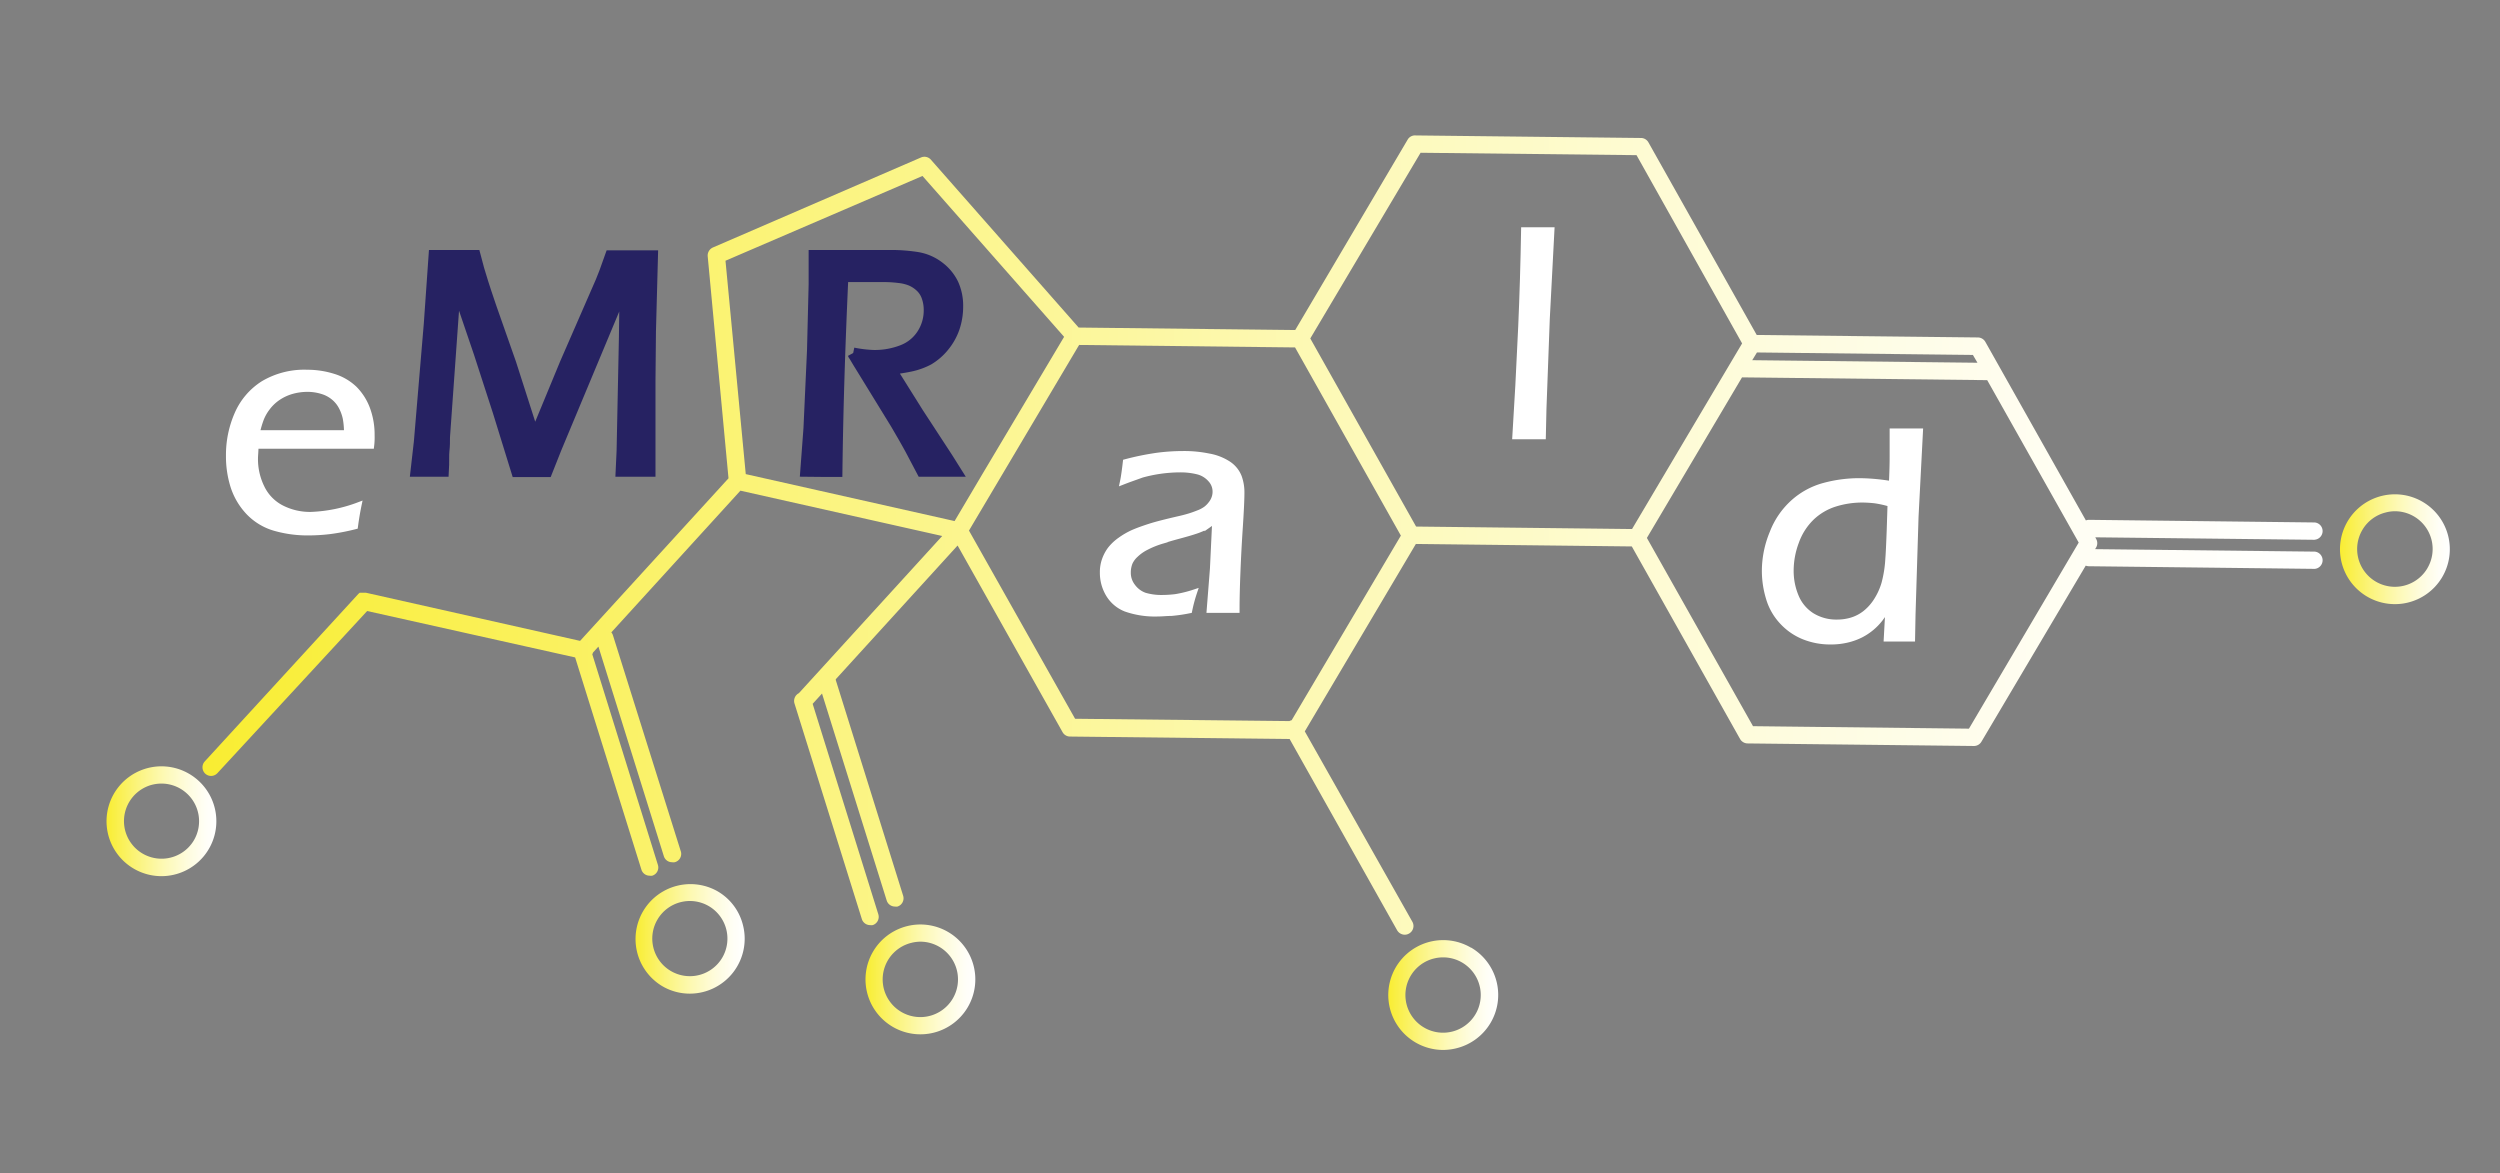 <svg id="Layer_10" data-name="Layer 10" xmlns="http://www.w3.org/2000/svg" xmlns:xlink="http://www.w3.org/1999/xlink" viewBox="0 0 323.23 151.66"><rect x="0" y="0" width="323.23" height="151.66" fill="#808080" stroke="none"/><defs><style>.cls-1{fill:url(#linear-gradient);}.cls-2{fill:url(#linear-gradient-2);}.cls-3{fill:url(#linear-gradient-3);}.cls-4{fill:url(#linear-gradient-4);}.cls-5{fill:url(#linear-gradient-5);}.cls-6{fill:url(#linear-gradient-6);}.cls-7{fill:#262262;stroke:#262262;stroke-width:1.5px;}.cls-7,.cls-8{stroke-miterlimit:10;}.cls-8{fill:#fff;stroke:#fff;stroke-width:0.75px;}</style><linearGradient id="linear-gradient" x1="26.18" y1="69.14" x2="300.39" y2="69.14" gradientUnits="userSpaceOnUse"><stop offset="0" stop-color="#f9ed32"/><stop offset="0.03" stop-color="#f9ee3a"/><stop offset="0.29" stop-color="#fbf47f"/><stop offset="0.53" stop-color="#fdf9b6"/><stop offset="0.74" stop-color="#fefcde"/><stop offset="0.9" stop-color="#fffef6"/><stop offset="1" stop-color="#fff"/></linearGradient><linearGradient id="linear-gradient-2" x1="302.54" y1="71.01" x2="316.74" y2="71.01" xlink:href="#linear-gradient"/><linearGradient id="linear-gradient-3" x1="179.49" y1="128.64" x2="193.69" y2="128.64" xlink:href="#linear-gradient"/><linearGradient id="linear-gradient-4" x1="111.9" y1="126.62" x2="126.1" y2="126.62" xlink:href="#linear-gradient"/><linearGradient id="linear-gradient-5" x1="82.09" y1="121.36" x2="96.29" y2="121.36" xlink:href="#linear-gradient"/><linearGradient id="linear-gradient-6" x1="13.77" y1="106.18" x2="27.98" y2="106.18" xlink:href="#linear-gradient"/></defs><path class="cls-1" d="M299.28,69.78a1.12,1.12,0,0,0,0-2.23l-29.21-.34h0a1,1,0,0,0-.38.08l-13-23.09a1.13,1.13,0,0,0-1-.57l-28.56-.32-14-24.9a1.11,1.11,0,0,0-1-.57L183,17.51a1.09,1.09,0,0,0-1,.54L167.46,42.67l-28-.32-19.1-21.7a1.11,1.11,0,0,0-1.28-.29L92.17,32a1.14,1.14,0,0,0-.67,1.13l2.69,28.71L75,82.86,47.33,76.64H47l-.1,0a.45.45,0,0,0-.11,0l-.1,0-.1,0-.09,0-.08.07-.09.08,0,0L26.47,98.45a1.13,1.13,0,0,0,.07,1.58,1.11,1.11,0,0,0,1.57-.07L47.47,79l26.89,6,8.57,27.44a1.11,1.11,0,0,0,1.07.78,1,1,0,0,0,.33,0,1.11,1.11,0,0,0,.73-1.4L76.58,84.6a2.18,2.18,0,0,0,.09-.23h0l.7-.77,8.46,27.1a1.11,1.11,0,0,0,1.07.78,1,1,0,0,0,.33,0A1.11,1.11,0,0,0,88,110L79.25,82.14a1.09,1.09,0,0,0-.21-.38L95.73,63.44l26.09,5.86L103.29,89.62a1.13,1.13,0,0,0-.57,1.33l8.71,27.88a1.12,1.12,0,0,0,1.06.78,1.33,1.33,0,0,0,.34,0,1.12,1.12,0,0,0,.73-1.4L105.07,91l1.21-1.33,8.36,26.75a1.12,1.12,0,0,0,1.06.79,1.27,1.27,0,0,0,.34,0,1.12,1.12,0,0,0,.73-1.4l-8.71-27.88s0-.07,0-.11l15.75-17.29,13.57,24.13a1.11,1.11,0,0,0,1,.57l28.36.32,13.9,24.73a1.14,1.14,0,0,0,1,.57,1.08,1.08,0,0,0,.54-.15,1.12,1.12,0,0,0,.43-1.52L168.7,94.56l14.36-24.23,27.92.32,14,24.9a1.14,1.14,0,0,0,1,.57l29.2.33h0a1.12,1.12,0,0,0,1-.55l13.49-22.77a1.1,1.1,0,0,0,.4.08l29.21.34h0a1.12,1.12,0,0,0,0-2.23L270.88,71l.13-.21a1.12,1.12,0,0,0,0-1.12l-.11-.2,28.35.32ZM255.67,46.9l-29.12-.33.61-1,27.92.32Zm-72-27.15,27.92.31L225.24,44.4l-7.12,12-7.11,12-27.92-.32L169.41,43.76Zm-64.4,3,18.31,20.8L127.12,61.12l-3.7,6.25-27-6.07L93.8,33.71ZM167,93.12a1.15,1.15,0,0,0-.29.11l0,0L139,92.93,125.28,68.6l7.12-12,7.12-12,27.92.32,13.68,24.33Zm87.57,1.09-27.92-.32L212.93,69.55l7.11-12,5.19-8.76,31.7.36,11.83,21Z"/><path class="cls-2" d="M316.52,69.25a7.1,7.1,0,1,0-.77,5.38A7.09,7.09,0,0,0,316.52,69.25Zm-2.69,4.24a4.87,4.87,0,1,1-8.38-5,4.83,4.83,0,0,1,3-2.23,4.65,4.65,0,0,1,1.22-.16,4.88,4.88,0,0,1,4.18,7.35Z"/><path class="cls-3" d="M190.21,122.54a7.1,7.1,0,1,0-3.64,13.21,7.25,7.25,0,0,0,1.78-.23,7.1,7.1,0,0,0,1.86-13Zm.56,8.59a4.87,4.87,0,1,1-5.39-7.2,5,5,0,0,1,1.21-.15,4.87,4.87,0,0,1,4.18,7.35Z"/><path class="cls-4" d="M122.62,120.52A7.1,7.1,0,0,0,112.9,123a7.1,7.1,0,1,0,9.72-2.48Zm.57,8.58a4.87,4.87,0,1,1-5.39-7.19,5,5,0,0,1,1.21-.16,4.88,4.88,0,0,1,4.18,7.35Z"/><path class="cls-5" d="M92.8,115.25a7.1,7.1,0,0,0-7.23,12.22,7,7,0,0,0,3.6,1,7.1,7.1,0,0,0,6.89-8.86A7,7,0,0,0,92.8,115.25Zm.57,8.59a4.86,4.86,0,1,1-1.7-6.67,4.87,4.87,0,0,1,1.7,6.67Z"/><path class="cls-6" d="M24.49,100.07a7.1,7.1,0,1,0-3.63,13.21,7.1,7.1,0,0,0,3.63-13.21Zm.57,8.59a4.86,4.86,0,1,1-5.39-7.2,5,5,0,0,1,1.21-.15,4.87,4.87,0,0,1,4.18,7.35Z"/><path class="cls-7" d="M53.83,60.89l.43-3.77,1.28-15.19.62-8.86,2.68,0,2.56,0,.47,1.77c.14.48.31,1,.51,1.67s.56,1.71,1.06,3.2L66,47l3.11,9.7L73.12,47l4.62-10.6c.16-.38.32-.79.48-1.21s.4-1.12.74-2.07l2.75,0,2.61,0-.26,9.72L84,49.17c0,.6,0,1.19,0,1.79l0,4.67v2.63c0,.3,0,1.17,0,2.63l-1.8,0c-.42,0-1,0-1.85,0l.12-2.59.3-14.67c0-1.65.07-3.48.07-5.49l0-1.67L71.88,57.93l-1.19,3c-.88,0-1.5,0-1.85,0s-1.08,0-2,0L64.45,53.2,62,45.64l-2.48-7.29c-.1-.33-.29-.91-.54-1.76L58.68,39,57.43,56.51c0,.58,0,1.17-.07,1.75s0,1.46-.07,2.63l-1.71,0Z"/><path class="cls-7" d="M104.22,60.89l.41-5.48.46-10.13.21-8.52c0-1.73,0-3,0-3.69,1.63,0,3,0,4,0s2,0,3.07,0,2,0,2.76,0a21.48,21.48,0,0,1,3.46.26,6.25,6.25,0,0,1,2.79,1.21,6,6,0,0,1,1.82,2.21,6.76,6.76,0,0,1,.58,2.84,8.61,8.61,0,0,1-.46,2.83,7.75,7.75,0,0,1-1.35,2.37A7.38,7.38,0,0,1,120,46.48a8.94,8.94,0,0,1-2.34.83,24.52,24.52,0,0,1-2.57.39l3.59,5.73,3.71,5.68c.26.4.63,1,1.12,1.78l-2.11,0c-.38,0-1.1,0-2.17,0l-1.47-2.79c-.3-.55-.6-1.08-.9-1.61l-1-1.72-4.62-7.52c-.19-.3-.5-.82-.94-1.57A15.82,15.82,0,0,0,113,46a9.91,9.91,0,0,0,3.7-.67,5.34,5.34,0,0,0,2.57-2.09,5.71,5.71,0,0,0,.91-3.15,5.12,5.12,0,0,0-.29-1.74A3.25,3.25,0,0,0,119,37a4.31,4.31,0,0,0-1.23-.79,5.88,5.88,0,0,0-1.55-.37,15.93,15.93,0,0,0-2-.12l-2.9,0c-1.25,0-2,0-2.38,0q-.63,13.69-.77,25.19l-2,0Z"/><path class="cls-8" d="M46.37,65.31c-.15.72-.31,1.63-.46,2.74a27.32,27.32,0,0,1-3.26.63,22.9,22.9,0,0,1-2.74.17,15.24,15.24,0,0,1-4.39-.59,7.57,7.57,0,0,1-3.33-2,8.74,8.74,0,0,1-2-3.33,12.92,12.92,0,0,1-.6-4,13.16,13.16,0,0,1,1.11-5.41,8.76,8.76,0,0,1,3.35-3.91,10.37,10.37,0,0,1,5.67-1.43,11.24,11.24,0,0,1,3.4.52,6.81,6.81,0,0,1,2.7,1.57,7.3,7.3,0,0,1,1.66,2.61,9.58,9.58,0,0,1,.58,3.39A8.83,8.83,0,0,1,48,57.64H33.05c0,.71-.07,1.26-.07,1.64a8.33,8.33,0,0,0,.86,3.78,5.76,5.76,0,0,0,2.53,2.61,8.07,8.07,0,0,0,3.87.89A19.46,19.46,0,0,0,46.37,65.31ZM33.21,56H44.85a10.1,10.1,0,0,0-.16-1.92,5.56,5.56,0,0,0-.5-1.41,4,4,0,0,0-1-1.27,4.2,4.2,0,0,0-1.52-.82,6.34,6.34,0,0,0-1.93-.29,7.45,7.45,0,0,0-2.12.31,6.33,6.33,0,0,0-1.77.86,5.69,5.69,0,0,0-1.31,1.28,5.88,5.88,0,0,0-.8,1.42A12.82,12.82,0,0,0,33.21,56Z"/><path class="cls-8" d="M145.18,62.28c.12-.57.24-1.42.37-2.54a35.19,35.19,0,0,1,4.08-.83,26,26,0,0,1,3.37-.22,15.7,15.7,0,0,1,3.29.32,6.73,6.73,0,0,1,2.55,1,3.58,3.58,0,0,1,1.34,1.66,5.83,5.83,0,0,1,.34,2c0,.89-.07,2.4-.21,4.52s-.24,4.07-.31,5.87-.11,3.4-.11,4.8c-.7,0-1.27,0-1.72,0s-1,0-1.78,0l.42-5.33.3-6.31c-.46.35-.8.6-1,.74a5.06,5.06,0,0,1-.77.4,8.64,8.64,0,0,1-.95.35c-.35.12-1,.31-2,.58s-1.71.48-2.12.63a11.49,11.49,0,0,0-2.13.86,5.63,5.63,0,0,0-1.31.93,3.17,3.17,0,0,0-.75,1,3.43,3.43,0,0,0-.25,1.31,2.87,2.87,0,0,0,.62,1.83A3.3,3.3,0,0,0,148,77a7.57,7.57,0,0,0,2.27.3,14.86,14.86,0,0,0,1.72-.11,15.66,15.66,0,0,0,2.4-.59,19.94,19.94,0,0,0-.62,2.32,20.73,20.73,0,0,1-2.33.34c-.59,0-1.16.07-1.7.07a11.4,11.4,0,0,1-4.18-.62,4.51,4.51,0,0,1-2.24-1.91,5.38,5.38,0,0,1-.74-2.78,4.67,4.67,0,0,1,.26-1.62,5.1,5.1,0,0,1,.71-1.35,6,6,0,0,1,1.28-1.21,9.53,9.53,0,0,1,1.74-1c.61-.26,1.31-.51,2.12-.77s2.1-.59,3.89-1c.57-.13,1.06-.27,1.46-.4s.77-.28,1.08-.4a4.27,4.27,0,0,0,.82-.46,3.29,3.29,0,0,0,.64-.65,2.58,2.58,0,0,0,.43-.77,2.38,2.38,0,0,0,.14-.78,2.32,2.32,0,0,0-.63-1.64,3.26,3.26,0,0,0-1.63-1,9.2,9.2,0,0,0-2.37-.27,18.64,18.64,0,0,0-4.91.69C147,61.62,146.15,61.9,145.18,62.28Z"/><path class="cls-8" d="M195.91,56.42q.39-6,.76-14.25.26-6,.37-12.41l1.82,0c.38,0,1,0,1.74,0L200,41.23l-.43,11.6-.08,3.59-1.72,0Z"/><path class="cls-8" d="M247.23,82.57l-1.6,0h-1.7l.23-4.21A15.72,15.72,0,0,1,243.09,80a7.47,7.47,0,0,1-2.49,2.07,7.88,7.88,0,0,1-1.81.65,9,9,0,0,1-2.11.23,9.08,9.08,0,0,1-3.54-.68,7.76,7.76,0,0,1-2.8-2,7.54,7.54,0,0,1-1.66-3,12.15,12.15,0,0,1-.51-3.53,12.85,12.85,0,0,1,1-4.84,10.19,10.19,0,0,1,2.7-3.94,9.74,9.74,0,0,1,3.95-2.15,17.42,17.42,0,0,1,4.69-.61,25.46,25.46,0,0,1,4.08.39c.07-1.42.1-2.6.1-3.53,0-1.36,0-2.45,0-3.29l1.78,0c.44,0,1,0,1.78,0l-.57,11-.39,12.63Zm-2.81-17.42a13.26,13.26,0,0,0-2-.45,15,15,0,0,0-1.61-.1,11.8,11.8,0,0,0-3.58.54,7.72,7.72,0,0,0-3,1.77,8.19,8.19,0,0,0-2,3.12,10.63,10.63,0,0,0-.7,3.72,8.6,8.6,0,0,0,.66,3.38,5.31,5.31,0,0,0,2.06,2.47,6,6,0,0,0,3.25.88,6.46,6.46,0,0,0,2-.3,5.37,5.37,0,0,0,1.67-.89,6.49,6.49,0,0,0,1.42-1.58,8.53,8.53,0,0,0,1.05-2.3,15.48,15.48,0,0,0,.49-3.11q.08-1,.18-3.69Z"/></svg>